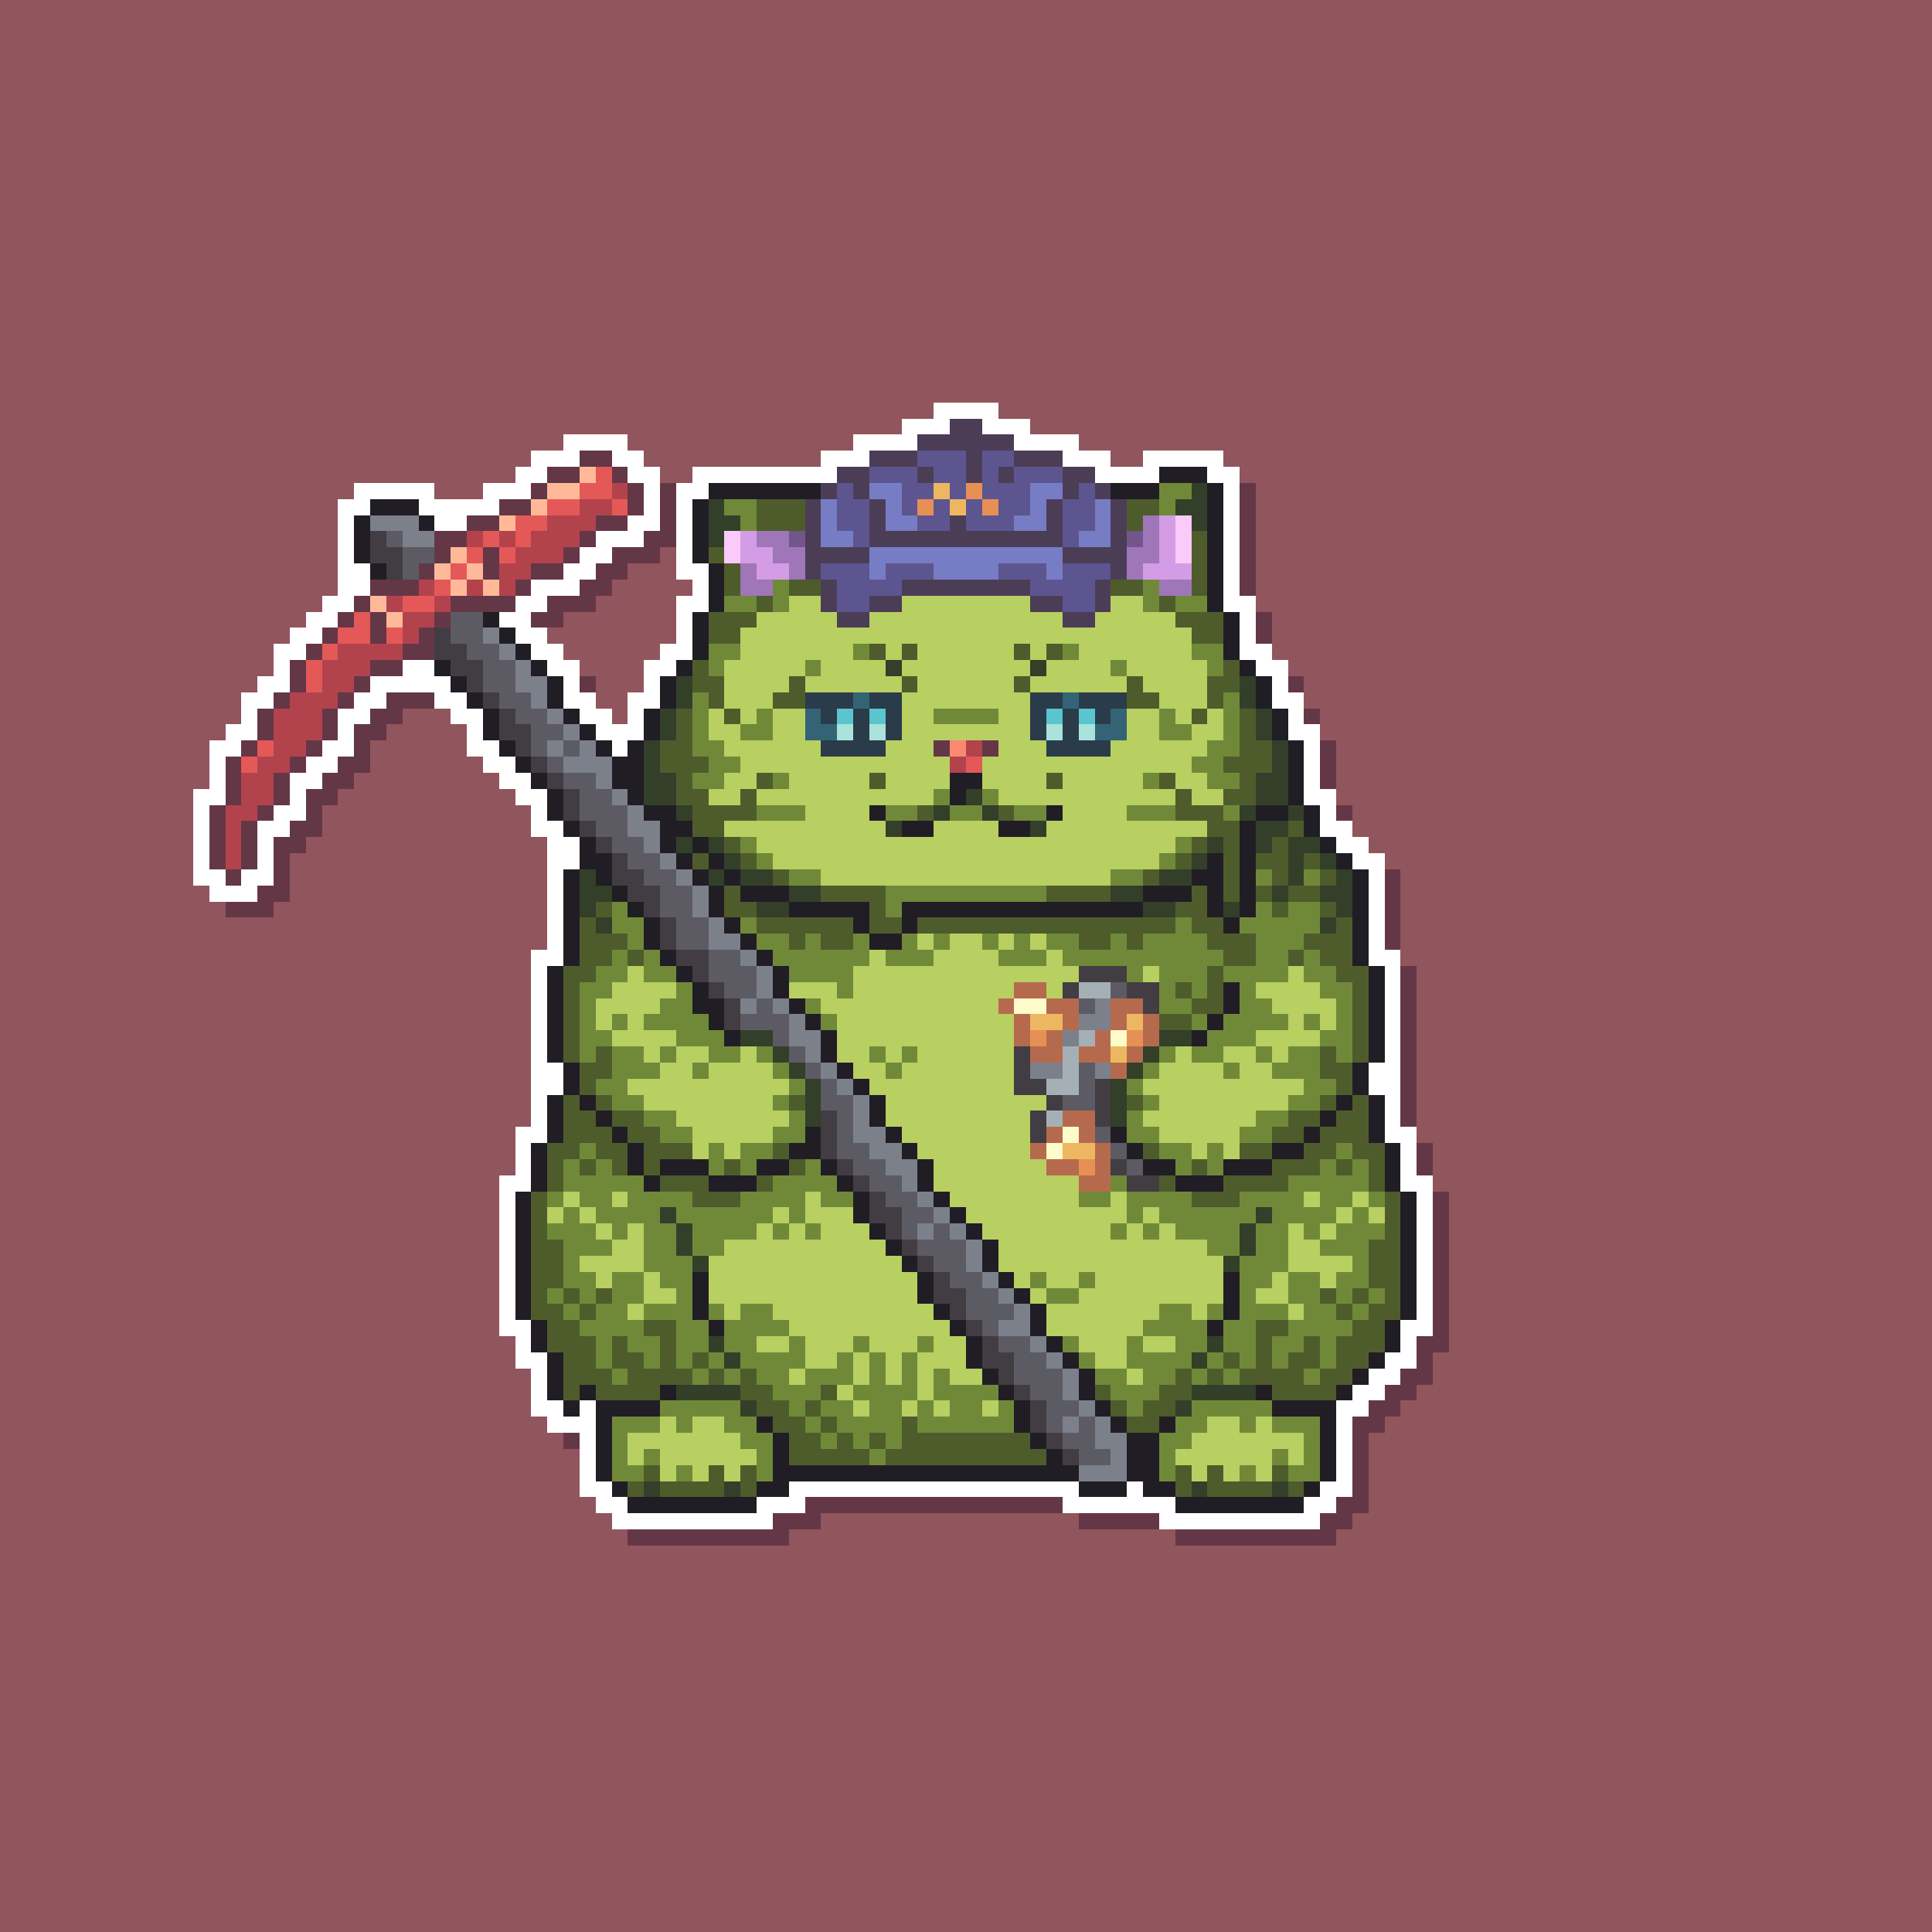 <svg xmlns="http://www.w3.org/2000/svg" shape-rendering="crispEdges" viewBox="0 -0.5 120 120" style="width:100%;height:100%;transform:translate3d(0,0,0);content-visibility:visible">
  <rect x="0" y="-0.5" width="120" height="120" fill="#333333" stroke="none"/>
  <path stroke="#91555d" d="M0,0 h120 M0,1 h120 M0,2 h120 M0,3 h120 M0,4 h120 M0,5 h120 
    M0,6 h120 M0,7 h120 M0,8 h120 M0,9 h120 M0,10 h120 M0,11 h120 M0,12 h120 M0,13 h120 
    M0,14 h120 M0,15 h120 M0,16 h120 M0,17 h120 M0,18 h120 M0,19 h120 M0,20 h120 
    M0,21 h120 M0,22 h120 M0,23 h120 M0,24 h120 M0,25 h58 M62,25 h58 M0,26 h56 
    M64,26 h56 M0,27 h35 M39,27 h14 M67,27 h53 M0,28 h33 M40,28 h11 M69,28 h2 M76,28 h44 
    M0,29 h32 M41,29 h2 M77,29 h43 M0,30 h22 M27,30 h3 M78,30 h42 M0,31 h21 M78,31 h42 
    M0,32 h21 M78,32 h42 M0,33 h21 M78,33 h42 M0,34 h21 M41,34 h1 M78,34 h42 M0,35 h21 
    M39,35 h3 M78,35 h42 M0,36 h21 M38,36 h5 M78,36 h42 M0,37 h20 M37,37 h5 M78,37 h42 
    M0,38 h19 M35,38 h7 M79,38 h41 M0,39 h18 M34,39 h8 M79,39 h41 M0,40 h17 M35,40 h6 
    M79,40 h41 M0,41 h17 M36,41 h4 M80,41 h40 M0,42 h16 M37,42 h3 M81,42 h39 M0,43 h15 
    M37,43 h2 M81,43 h39 M0,44 h15 M25,44 h3 M38,44 h1 M82,44 h38 M0,45 h14 M24,45 h5 
    M82,45 h38 M0,46 h13 M23,46 h6 M83,46 h37 M0,47 h13 M23,47 h7 M83,47 h37 M0,48 h13 
    M22,48 h9 M83,48 h37 M0,49 h12 M21,49 h11 M83,49 h37 M0,50 h12 M20,50 h13 M84,50 h36 
    M0,51 h12 M20,51 h13 M84,51 h36 M0,52 h12 M19,52 h15 M85,52 h35 M0,53 h12 M18,53 h16 
    M86,53 h34 M0,54 h12 M18,54 h16 M87,54 h33 M0,55 h13 M18,55 h16 M87,55 h33 
    M0,56 h14 M17,56 h17 M87,56 h33 M0,57 h34 M87,57 h33 M0,58 h34 M87,58 h33 M0,59 h33 
    M87,59 h33 M0,60 h33 M88,60 h32 M0,61 h33 M88,61 h32 M0,62 h33 M88,62 h32 M0,63 h33 
    M88,63 h32 M0,64 h33 M88,64 h32 M0,65 h33 M88,65 h32 M0,66 h33 M88,66 h32 M0,67 h33 
    M88,67 h32 M0,68 h33 M88,68 h32 M0,69 h33 M88,69 h32 M0,70 h32 M88,70 h32 M0,71 h32 
    M89,71 h31 M0,72 h32 M89,72 h31 M0,73 h31 M89,73 h31 M0,74 h31 M90,74 h30 M0,75 h31 
    M90,75 h30 M0,76 h31 M90,76 h30 M0,77 h31 M90,77 h30 M0,78 h31 M90,78 h30 M0,79 h31 
    M90,79 h30 M0,80 h31 M90,80 h30 M0,81 h31 M90,81 h30 M0,82 h31 M90,82 h30 M0,83 h32 
    M90,83 h30 M0,84 h32 M89,84 h31 M0,85 h33 M89,85 h31 M0,86 h33 M88,86 h32 M0,87 h33 
    M87,87 h33 M0,88 h34 M86,88 h34 M0,89 h35 M85,89 h35 M0,90 h36 M85,90 h35 M0,91 h36 
    M85,91 h35 M0,92 h36 M85,92 h35 M0,93 h37 M85,93 h35 M0,94 h38 M51,94 h16 M84,94 h36 
    M0,95 h39 M49,95 h24 M83,95 h37 M0,96 h120 M0,97 h120 M0,98 h120 M0,99 h120 
    M0,100 h120 M0,101 h120 M0,102 h120 M0,103 h120 M0,104 h120 M0,105 h120 M0,106 h120 
    M0,107 h120 M0,108 h120 M0,109 h120 M0,110 h120 M0,111 h120 M0,112 h120 M0,113 h120 
    M0,114 h120 M0,115 h120 M0,116 h120 M0,117 h120 M0,118 h120 M0,119 h120"/>
  <path stroke="#ffffff" d="M58,25 h4 M56,26 h3 M61,26 h3 M35,27 h4 M53,27 h4 M63,27 h4 
    M33,28 h3 M38,28 h2 M51,28 h3 M66,28 h3 M71,28 h5 M32,29 h2 M39,29 h2 M43,29 h9 
    M68,29 h4 M75,29 h2 M22,30 h5 M30,30 h3 M40,30 h1 M42,30 h2 M76,30 h1 M21,31 h2 
    M26,31 h5 M40,31 h1 M42,31 h1 M76,31 h1 M21,32 h1 M27,32 h2 M39,32 h2 M42,32 h1 
    M76,32 h1 M21,33 h1 M37,33 h3 M42,33 h1 M76,33 h1 M21,34 h1 M36,34 h2 M42,34 h1 
    M76,34 h1 M21,35 h2 M35,35 h2 M42,35 h2 M76,35 h1 M21,36 h2 M33,36 h3 M43,36 h1 
    M76,36 h1 M20,37 h2 M32,37 h2 M42,37 h2 M76,37 h2 M19,38 h2 M31,38 h2 M42,38 h1 
    M77,38 h1 M18,39 h2 M32,39 h2 M42,39 h1 M77,39 h1 M17,40 h2 M33,40 h2 M41,40 h2 
    M77,40 h2 M17,41 h1 M25,41 h2 M34,41 h2 M40,41 h2 M78,41 h2 M16,42 h2 M23,42 h5 
    M35,42 h1 M40,42 h1 M79,42 h1 M15,43 h2 M22,43 h2 M27,43 h2 M35,43 h2 M39,43 h2 
    M79,43 h2 M15,44 h1 M21,44 h2 M28,44 h2 M36,44 h2 M39,44 h1 M80,44 h1 M14,45 h2 
    M21,45 h1 M29,45 h1 M37,45 h3 M80,45 h2 M13,46 h2 M20,46 h2 M29,46 h2 M38,46 h1 
    M81,46 h1 M13,47 h1 M19,47 h2 M30,47 h2 M81,47 h1 M13,48 h1 M18,48 h2 M31,48 h2 
    M81,48 h1 M12,49 h2 M18,49 h1 M32,49 h2 M81,49 h2 M12,50 h1 M17,50 h2 M33,50 h1 
    M82,50 h1 M12,51 h1 M16,51 h2 M33,51 h2 M82,51 h2 M12,52 h1 M16,52 h1 M34,52 h2 
    M83,52 h2 M12,53 h1 M16,53 h1 M34,53 h2 M84,53 h2 M12,54 h2 M15,54 h2 M34,54 h1 
    M85,54 h1 M13,55 h3 M34,55 h1 M85,55 h1 M34,56 h1 M85,56 h1 M34,57 h1 M85,57 h1 
    M34,58 h1 M85,58 h1 M33,59 h2 M85,59 h2 M33,60 h1 M86,60 h1 M33,61 h1 M86,61 h1 
    M33,62 h1 M86,62 h1 M33,63 h1 M86,63 h1 M33,64 h1 M86,64 h1 M33,65 h1 M86,65 h1 
    M33,66 h2 M85,66 h2 M33,67 h2 M85,67 h2 M33,68 h1 M86,68 h1 M33,69 h1 M86,69 h1 
    M32,70 h2 M86,70 h2 M32,71 h1 M87,71 h1 M32,72 h1 M87,72 h1 M31,73 h2 M87,73 h2 
    M31,74 h1 M88,74 h1 M31,75 h1 M88,75 h1 M31,76 h1 M88,76 h1 M31,77 h1 M88,77 h1 
    M31,78 h1 M88,78 h1 M31,79 h1 M88,79 h1 M31,80 h1 M88,80 h1 M31,81 h1 M88,81 h1 
    M31,82 h2 M87,82 h2 M32,83 h1 M87,83 h1 M32,84 h2 M86,84 h2 M33,85 h1 M85,85 h2 
    M33,86 h1 M84,86 h2 M33,87 h2 M36,87 h1 M83,87 h2 M34,88 h3 M83,88 h1 M36,89 h1 
    M83,89 h1 M36,90 h1 M83,90 h1 M36,91 h1 M83,91 h1 M36,92 h2 M49,92 h18 M70,92 h1 
    M82,92 h2 M37,93 h2 M47,93 h3 M66,93 h7 M81,93 h2 M38,94 h10 M72,94 h10"/>
  <path stroke="#4c3d57" d="M59,26 h2 M57,27 h6 M54,28 h3 M60,28 h1 M63,28 h3 M52,29 h2 
    M57,29 h1 M60,29 h1 M62,29 h1 M66,29 h2 M51,30 h1 M53,30 h1 M66,30 h1 M68,30 h1 
    M50,31 h1 M54,31 h1 M65,31 h1 M69,31 h1 M50,32 h1 M54,32 h1 M59,32 h1 M65,32 h1 
    M69,32 h1 M50,33 h1 M54,33 h12 M69,33 h1 M50,34 h4 M66,34 h4 M50,35 h1 M69,35 h1 
    M51,36 h1 M56,36 h8 M68,36 h1 M51,37 h1 M54,37 h2 M64,37 h2 M68,37 h1 M52,38 h2 
    M66,38 h2"/>
  <path stroke="#643747" d="M36,28 h2 M34,29 h2 M38,29 h1 M33,30 h1 M39,30 h1 M41,30 h1 
    M77,30 h1 M31,31 h2 M39,31 h1 M41,31 h1 M77,31 h1 M29,32 h2 M37,32 h2 M41,32 h1 
    M77,32 h1 M27,33 h2 M36,33 h1 M40,33 h2 M77,33 h1 M27,34 h1 M30,34 h1 M35,34 h1 
    M38,34 h3 M77,34 h1 M26,35 h1 M30,35 h1 M33,35 h2 M37,35 h2 M77,35 h1 M23,36 h3 
    M32,36 h1 M36,36 h2 M77,36 h1 M22,37 h1 M28,37 h4 M34,37 h3 M21,38 h1 M23,38 h1 
    M27,38 h1 M33,38 h2 M78,38 h1 M20,39 h1 M23,39 h1 M26,39 h1 M78,39 h1 M19,40 h1 
    M25,40 h2 M18,41 h1 M23,41 h2 M18,42 h1 M22,42 h1 M36,42 h1 M80,42 h1 M17,43 h1 
    M21,43 h1 M24,43 h3 M16,44 h1 M20,44 h1 M23,44 h2 M81,44 h1 M16,45 h1 M20,45 h1 
    M22,45 h2 M15,46 h1 M19,46 h1 M22,46 h1 M58,46 h1 M61,46 h1 M82,46 h1 M14,47 h1 
    M18,47 h1 M21,47 h2 M82,47 h1 M14,48 h1 M17,48 h1 M20,48 h2 M82,48 h1 M14,49 h1 
    M17,49 h1 M19,49 h2 M13,50 h1 M16,50 h1 M19,50 h1 M83,50 h1 M13,51 h1 M15,51 h1 
    M18,51 h2 M13,52 h1 M15,52 h1 M17,52 h2 M13,53 h1 M15,53 h1 M17,53 h1 M14,54 h1 
    M17,54 h1 M86,54 h1 M16,55 h2 M86,55 h1 M14,56 h3 M86,56 h1 M86,57 h1 M86,58 h1 
    M87,60 h1 M87,61 h1 M87,62 h1 M87,63 h1 M87,64 h1 M87,65 h1 M87,66 h1 M87,67 h1 
    M87,68 h1 M87,69 h1 M88,71 h1 M88,72 h1 M89,74 h1 M89,75 h1 M89,76 h1 M89,77 h1 
    M89,78 h1 M89,79 h1 M89,80 h1 M89,81 h1 M89,82 h1 M88,83 h2 M88,84 h1 M87,85 h2 
    M86,86 h2 M85,87 h2 M84,88 h2 M35,89 h1 M84,89 h1 M84,90 h1 M84,91 h1 M84,92 h1 
    M50,93 h16 M83,93 h2 M48,94 h3 M67,94 h5 M82,94 h2 M39,95 h10 M73,95 h10"/>
  <path stroke="#5d558f" d="M57,28 h3 M61,28 h2 M54,29 h3 M58,29 h2 M61,29 h1 M63,29 h3 
    M52,30 h1 M56,30 h2 M59,30 h1 M61,30 h3 M67,30 h1 M52,31 h2 M56,31 h1 M58,31 h1 
    M60,31 h1 M62,31 h2 M66,31 h2 M52,32 h2 M57,32 h2 M60,32 h3 M66,32 h2 M53,33 h1 
    M66,33 h1 M51,35 h3 M55,35 h3 M62,35 h3 M66,35 h3 M52,36 h4 M64,36 h4 M52,37 h2 
    M66,37 h2"/>
  <path stroke="#ffb999" d="M36,29 h1 M34,30 h2 M33,31 h1 M31,32 h1 M28,34 h1 M27,35 h1 
    M29,35 h1 M28,36 h1 M30,36 h1 M23,37 h1 M24,38 h1"/>
  <path stroke="#e55858" d="M37,29 h1 M36,30 h2 M34,31 h2 M38,31 h1 M32,32 h2 M30,33 h1 
    M32,33 h1 M29,34 h1 M31,34 h1 M28,35 h1 M27,36 h1 M25,37 h2 M22,38 h1 M21,39 h2 
    M24,39 h1 M20,40 h1 M19,41 h1 M19,42 h1 M16,46 h1 M15,47 h1 M60,47 h1"/>
  <path stroke="#211d25" d="M72,29 h3 M44,30 h7 M69,30 h3 M75,30 h1 M23,31 h3 M43,31 h1 
    M75,31 h1 M22,32 h1 M26,32 h1 M43,32 h1 M75,32 h1 M22,33 h1 M43,33 h1 M75,33 h1 
    M22,34 h1 M43,34 h1 M75,34 h1 M23,35 h1 M44,35 h1 M75,35 h1 M44,36 h1 M75,36 h1 
    M44,37 h1 M75,37 h1 M30,38 h1 M43,38 h1 M76,38 h1 M31,39 h1 M43,39 h1 M76,39 h1 
    M32,40 h1 M43,40 h1 M76,40 h1 M27,41 h1 M33,41 h1 M42,41 h1 M77,41 h1 M28,42 h1 
    M34,42 h1 M41,42 h1 M78,42 h1 M29,43 h1 M34,43 h1 M41,43 h1 M78,43 h1 M30,44 h1 
    M35,44 h1 M40,44 h1 M79,44 h1 M30,45 h1 M36,45 h1 M40,45 h1 M79,45 h1 M31,46 h1 
    M37,46 h1 M39,46 h1 M80,46 h1 M32,47 h1 M38,47 h2 M80,47 h1 M33,48 h1 M38,48 h2 
    M59,48 h2 M80,48 h1 M34,49 h1 M39,49 h1 M59,49 h1 M80,49 h1 M34,50 h1 M40,50 h2 
    M54,50 h1 M65,50 h1 M78,50 h2 M81,50 h1 M35,51 h1 M41,51 h2 M56,51 h2 M62,51 h2 
    M77,51 h1 M81,51 h1 M36,52 h1 M41,52 h1 M43,52 h1 M77,52 h1 M82,52 h1 M36,53 h2 
    M42,53 h1 M44,53 h1 M75,53 h1 M77,53 h1 M83,53 h1 M35,54 h1 M37,54 h1 M43,54 h1 
    M45,54 h1 M74,54 h2 M77,54 h1 M84,54 h1 M35,55 h1 M38,55 h1 M44,55 h1 M46,55 h3 
    M71,55 h3 M75,55 h1 M77,55 h1 M84,55 h1 M35,56 h1 M39,56 h1 M44,56 h1 M49,56 h5 
    M56,56 h15 M75,56 h1 M77,56 h1 M84,56 h1 M35,57 h1 M40,57 h1 M45,57 h1 M53,57 h1 
    M56,57 h1 M76,57 h1 M84,57 h1 M35,58 h1 M40,58 h1 M46,58 h1 M54,58 h2 M84,58 h1 
    M35,59 h1 M41,59 h1 M47,59 h1 M84,59 h1 M34,60 h1 M42,60 h1 M48,60 h1 M85,60 h1 
    M34,61 h1 M43,61 h1 M48,61 h1 M76,61 h1 M85,61 h1 M34,62 h1 M43,62 h2 M49,62 h1 
    M76,62 h1 M85,62 h1 M34,63 h1 M44,63 h1 M50,63 h1 M75,63 h1 M85,63 h1 M34,64 h1 
    M45,64 h1 M51,64 h1 M74,64 h1 M85,64 h1 M34,65 h1 M51,65 h1 M85,65 h1 M35,66 h1 
    M52,66 h1 M84,66 h1 M35,67 h1 M53,67 h1 M84,67 h1 M34,68 h1 M36,68 h1 M54,68 h1 
    M83,68 h1 M85,68 h1 M34,69 h1 M37,69 h1 M54,69 h1 M82,69 h1 M85,69 h1 M34,70 h1 
    M38,70 h1 M50,70 h1 M55,70 h1 M69,70 h1 M81,70 h1 M85,70 h1 M33,71 h1 M39,71 h1 
    M49,71 h2 M56,71 h1 M70,71 h1 M79,71 h2 M86,71 h1 M33,72 h1 M39,72 h1 M41,72 h3 
    M47,72 h2 M51,72 h1 M57,72 h1 M71,72 h2 M76,72 h3 M86,72 h1 M33,73 h1 M40,73 h1 
    M44,73 h3 M52,73 h1 M57,73 h1 M73,73 h3 M86,73 h1 M32,74 h1 M53,74 h1 M58,74 h1 
    M87,74 h1 M32,75 h1 M53,75 h1 M59,75 h1 M87,75 h1 M32,76 h1 M54,76 h1 M60,76 h1 
    M87,76 h1 M32,77 h1 M55,77 h1 M61,77 h1 M87,77 h1 M32,78 h1 M56,78 h1 M61,78 h1 
    M87,78 h1 M32,79 h1 M43,79 h1 M57,79 h1 M62,79 h1 M76,79 h1 M87,79 h1 M32,80 h1 
    M43,80 h1 M57,80 h1 M63,80 h1 M76,80 h1 M87,80 h1 M32,81 h1 M43,81 h1 M58,81 h1 
    M64,81 h1 M76,81 h1 M87,81 h1 M33,82 h1 M44,82 h1 M59,82 h1 M64,82 h1 M75,82 h1 
    M86,82 h1 M33,83 h1 M60,83 h1 M65,83 h1 M86,83 h1 M34,84 h1 M60,84 h1 M66,84 h1 
    M85,84 h1 M34,85 h1 M61,85 h1 M67,85 h1 M84,85 h1 M34,86 h1 M36,86 h1 M41,86 h1 
    M62,86 h1 M67,86 h1 M78,86 h1 M83,86 h1 M35,87 h1 M37,87 h4 M63,87 h1 M68,87 h1 
    M79,87 h4 M37,88 h1 M47,88 h1 M63,88 h1 M69,88 h1 M72,88 h1 M82,88 h1 M37,89 h1 
    M48,89 h1 M64,89 h1 M70,89 h2 M82,89 h1 M37,90 h1 M48,90 h1 M65,90 h1 M70,90 h2 
    M82,90 h1 M37,91 h1 M48,91 h19 M70,91 h2 M82,91 h1 M38,92 h1 M47,92 h2 M67,92 h3 
    M71,92 h2 M81,92 h1 M39,93 h8 M73,93 h8"/>
  <path stroke="#b2434d" d="M38,30 h1 M36,31 h2 M34,32 h3 M29,33 h1 M31,33 h1 M33,33 h3 
    M32,34 h3 M31,35 h2 M26,36 h1 M29,36 h1 M31,36 h1 M24,37 h1 M27,37 h1 M25,38 h2 
    M25,39 h1 M21,40 h4 M20,41 h3 M20,42 h2 M18,43 h3 M17,44 h3 M17,45 h3 M17,46 h2 
    M60,46 h1 M16,47 h2 M59,47 h1 M15,48 h2 M15,49 h2 M14,50 h2 M14,51 h1 M14,52 h1 
    M14,53 h1"/>
  <path stroke="#777dc4" d="M54,30 h2 M64,30 h2 M51,31 h1 M55,31 h1 M64,31 h1 M68,31 h1 
    M51,32 h1 M55,32 h2 M63,32 h2 M68,32 h1 M51,33 h2 M67,33 h2 M54,34 h12 M54,35 h1 
    M58,35 h4 M65,35 h1"/>
  <path stroke="#edb762" d="M58,30 h1 M59,31 h1 M64,63 h2 M70,63 h1 M69,65 h1 M66,71 h2"/>
  <path stroke="#e79055" d="M60,30 h1 M57,31 h1 M61,31 h1 M64,64 h1 M70,64 h1 M67,72 h1"/>
  <path stroke="#708939" d="M72,30 h2 M45,31 h2 M72,31 h1 M46,32 h1 M48,36 h1 M71,36 h1 
    M45,37 h2 M48,37 h1 M71,37 h1 M73,37 h2 M44,40 h2 M53,40 h1 M66,40 h1 M74,40 h2 
    M44,41 h1 M50,41 h1 M69,41 h1 M75,41 h1 M43,43 h1 M76,43 h1 M43,44 h1 M47,44 h1 
    M58,44 h4 M72,44 h1 M76,44 h1 M43,45 h1 M46,45 h2 M72,45 h2 M76,45 h1 M43,46 h2 
    M75,46 h2 M44,47 h2 M74,47 h2 M43,48 h2 M48,48 h1 M71,48 h1 M75,48 h2 M58,49 h1 
    M61,49 h1 M47,50 h3 M55,50 h2 M59,50 h2 M63,50 h2 M70,50 h3 M76,50 h1 M46,52 h1 
    M73,52 h1 M47,53 h1 M72,53 h1 M49,54 h2 M69,54 h2 M78,54 h1 M81,54 h1 M55,55 h10 
    M38,56 h1 M55,56 h1 M78,56 h1 M80,56 h2 M38,57 h2 M46,57 h1 M73,57 h1 M77,57 h5 
    M39,58 h1 M47,58 h2 M50,58 h1 M53,58 h1 M56,58 h1 M58,58 h1 M61,58 h1 M63,58 h1 
    M65,58 h2 M69,58 h1 M71,58 h4 M78,58 h3 M38,59 h1 M40,59 h1 M48,59 h6 M55,59 h3 
    M62,59 h3 M66,59 h10 M78,59 h2 M81,59 h1 M37,60 h2 M40,60 h2 M49,60 h4 M70,60 h1 
    M72,60 h3 M76,60 h4 M81,60 h2 M36,61 h2 M42,61 h1 M52,61 h1 M72,61 h1 M74,61 h1 
    M77,61 h1 M82,61 h2 M36,62 h1 M41,62 h2 M50,62 h1 M72,62 h2 M77,62 h2 M83,62 h1 
    M36,63 h1 M38,63 h1 M40,63 h4 M51,63 h1 M74,63 h1 M76,63 h4 M81,63 h1 M83,63 h1 
    M36,64 h2 M42,64 h3 M75,64 h3 M82,64 h2 M36,65 h1 M38,65 h2 M41,65 h1 M44,65 h2 
    M47,65 h1 M54,65 h1 M56,65 h1 M72,65 h1 M74,65 h2 M78,65 h1 M80,65 h2 M83,65 h1 
    M38,66 h3 M43,66 h1 M48,66 h1 M55,66 h1 M71,66 h1 M76,66 h1 M79,66 h3 M37,67 h2 
    M49,67 h1 M70,67 h1 M81,67 h2 M38,68 h2 M48,68 h1 M71,68 h1 M80,68 h2 M40,69 h2 
    M49,69 h1 M70,69 h1 M78,69 h2 M41,70 h2 M48,70 h2 M70,70 h2 M77,70 h2 M36,71 h1 
    M44,71 h1 M46,71 h2 M72,71 h2 M75,71 h1 M83,71 h1 M35,72 h1 M37,72 h1 M44,72 h1 
    M46,72 h1 M50,72 h1 M73,72 h1 M75,72 h1 M82,72 h1 M84,72 h1 M35,73 h5 M48,73 h4 
    M69,73 h1 M80,73 h5 M34,74 h1 M36,74 h2 M39,74 h4 M46,74 h4 M51,74 h2 M67,74 h2 
    M70,74 h4 M77,74 h4 M82,74 h2 M85,74 h1 M35,75 h1 M37,75 h4 M42,75 h6 M49,75 h1 
    M70,75 h1 M72,75 h6 M79,75 h4 M84,75 h1 M34,76 h3 M38,76 h1 M40,76 h2 M43,76 h4 
    M48,76 h1 M50,76 h1 M69,76 h1 M71,76 h1 M73,76 h4 M78,76 h2 M81,76 h1 M83,76 h3 
    M35,77 h3 M40,77 h2 M43,77 h2 M75,77 h2 M78,77 h2 M82,77 h3 M35,78 h1 M40,78 h3 
    M77,78 h3 M84,78 h1 M35,79 h2 M38,79 h2 M41,79 h2 M64,79 h1 M67,79 h1 M77,79 h2 
    M80,79 h2 M83,79 h2 M34,80 h1 M36,80 h1 M38,80 h2 M42,80 h1 M65,80 h2 M77,80 h1 
    M80,80 h2 M83,80 h1 M85,80 h1 M35,81 h1 M37,81 h2 M40,81 h3 M44,81 h1 M46,81 h2 
    M72,81 h2 M75,81 h1 M77,81 h3 M81,81 h2 M84,81 h1 M36,82 h4 M42,82 h2 M45,82 h4 
    M71,82 h4 M76,82 h2 M80,82 h4 M37,83 h1 M39,83 h2 M42,83 h2 M45,83 h2 M49,83 h1 
    M53,83 h1 M57,83 h1 M66,83 h1 M70,83 h1 M73,83 h2 M76,83 h2 M79,83 h2 M82,83 h1 
    M37,84 h1 M40,84 h1 M42,84 h1 M44,84 h1 M46,84 h4 M52,84 h1 M54,84 h1 M56,84 h1 
    M67,84 h1 M70,84 h4 M75,84 h1 M77,84 h1 M79,84 h1 M82,84 h1 M38,85 h1 M43,85 h1 
    M45,85 h1 M47,85 h2 M50,85 h3 M54,85 h1 M56,85 h1 M58,85 h1 M68,85 h2 M71,85 h2 
    M74,85 h1 M76,85 h1 M81,85 h1 M48,86 h3 M53,86 h4 M58,86 h4 M69,86 h3 M41,87 h5 
    M49,87 h1 M51,87 h2 M54,87 h2 M57,87 h1 M59,87 h2 M62,87 h1 M70,87 h1 M74,87 h5 
    M38,88 h3 M42,88 h1 M45,88 h2 M50,88 h1 M52,88 h4 M57,88 h6 M73,88 h2 M77,88 h1 
    M79,88 h3 M38,89 h1 M46,89 h2 M51,89 h1 M53,89 h1 M55,89 h1 M72,89 h2 M81,89 h1 
    M38,90 h1 M40,90 h1 M47,90 h1 M54,90 h1 M72,90 h1 M79,90 h1 M81,90 h1 M38,91 h2 
    M42,91 h1 M47,91 h1 M72,91 h1 M77,91 h1 M80,91 h2"/>
  <path stroke="#333f29" d="M74,30 h1 M44,31 h1 M73,31 h2 M44,32 h2 M74,32 h1 M44,33 h1 
    M55,41 h1 M64,41 h1 M42,42 h1 M77,42 h1 M42,43 h1 M77,43 h1 M41,44 h1 M78,44 h1 
    M41,45 h1 M78,45 h1 M40,46 h1 M79,46 h1 M40,47 h1 M79,47 h1 M40,48 h2 M78,48 h2 
    M40,49 h2 M60,49 h1 M78,49 h2 M42,50 h1 M58,50 h1 M61,50 h1 M77,50 h1 M80,50 h1 
    M55,51 h1 M64,51 h1 M78,51 h2 M42,52 h1 M44,52 h1 M75,52 h1 M78,52 h1 M80,52 h2 
    M45,53 h1 M74,53 h1 M80,53 h1 M82,53 h1 M36,54 h1 M44,54 h1 M46,54 h2 M72,54 h2 
    M80,54 h1 M83,54 h1 M36,55 h2 M49,55 h2 M69,55 h2 M79,55 h1 M82,55 h2 M36,56 h1 
    M47,56 h2 M71,56 h2 M76,56 h1 M83,56 h1 M37,57 h1 M82,57 h1 M46,64 h2 M72,64 h2 
    M48,65 h1 M71,65 h1 M49,66 h1 M70,66 h1 M50,67 h1 M69,67 h1 M50,68 h1 M69,68 h1 
    M50,69 h1 M69,69 h1 M41,75 h1 M78,75 h1 M42,76 h1 M77,76 h1 M42,77 h1 M77,77 h1 
    M43,78 h1 M76,78 h1 M44,83 h1 M75,83 h1 M45,84 h1 M74,84 h1 M42,86 h4 M74,86 h4 
    M46,87 h1 M73,87 h1 M40,92 h1 M45,92 h1 M74,92 h1 M79,92 h1"/>
  <path stroke="#4e5c2c" d="M47,31 h3 M70,31 h2 M47,32 h3 M70,32 h1 M74,33 h1 M44,34 h1 
    M74,34 h1 M45,35 h1 M74,35 h1 M45,36 h1 M49,36 h2 M69,36 h2 M74,36 h1 M47,37 h1 
    M72,37 h1 M44,38 h3 M73,38 h3 M44,39 h2 M74,39 h2 M54,40 h1 M56,40 h1 M63,40 h1 
    M65,40 h1 M43,41 h1 M76,41 h1 M43,42 h2 M49,42 h1 M56,42 h1 M63,42 h1 M70,42 h1 
    M75,42 h2 M44,43 h1 M48,43 h2 M70,43 h2 M75,43 h1 M42,44 h1 M45,44 h1 M74,44 h1 
    M77,44 h1 M42,45 h1 M77,45 h1 M41,46 h2 M77,46 h2 M41,47 h3 M76,47 h3 M42,48 h1 
    M47,48 h1 M54,48 h1 M65,48 h1 M72,48 h1 M77,48 h1 M42,49 h2 M46,49 h1 M73,49 h1 
    M76,49 h2 M43,50 h4 M57,50 h1 M62,50 h1 M73,50 h3 M43,51 h2 M75,51 h2 M80,51 h1 
    M45,52 h1 M74,52 h1 M76,52 h1 M79,52 h1 M43,53 h1 M46,53 h1 M73,53 h1 M76,53 h1 
    M78,53 h2 M81,53 h1 M48,54 h1 M71,54 h1 M76,54 h1 M79,54 h1 M82,54 h1 M45,55 h1 
    M51,55 h4 M65,55 h4 M74,55 h1 M76,55 h1 M78,55 h1 M80,55 h2 M37,56 h1 M45,56 h2 
    M54,56 h1 M73,56 h2 M79,56 h1 M82,56 h1 M36,57 h1 M47,57 h6 M54,57 h2 M57,57 h16 
    M74,57 h2 M83,57 h1 M36,58 h3 M49,58 h1 M51,58 h2 M67,58 h2 M70,58 h1 M75,58 h3 
    M81,58 h3 M36,59 h2 M39,59 h1 M76,59 h2 M80,59 h1 M82,59 h2 M35,60 h2 M75,60 h1 
    M83,60 h2 M35,61 h1 M73,61 h1 M75,61 h1 M84,61 h1 M35,62 h1 M74,62 h2 M84,62 h1 
    M35,63 h1 M72,63 h2 M84,63 h1 M35,64 h1 M84,64 h1 M35,65 h1 M37,65 h1 M82,65 h1 
    M84,65 h1 M36,66 h2 M82,66 h2 M36,67 h1 M83,67 h1 M35,68 h1 M37,68 h1 M49,68 h1 
    M70,68 h1 M82,68 h1 M84,68 h1 M35,69 h2 M38,69 h2 M80,69 h2 M83,69 h2 M35,70 h3 
    M39,70 h2 M79,70 h2 M82,70 h3 M34,71 h2 M37,71 h2 M40,71 h3 M48,71 h1 M71,71 h1 
    M77,71 h2 M81,71 h2 M84,71 h2 M34,72 h1 M36,72 h1 M38,72 h1 M40,72 h1 M45,72 h1 
    M49,72 h1 M74,72 h1 M79,72 h3 M83,72 h1 M85,72 h1 M34,73 h1 M41,73 h3 M47,73 h1 
    M72,73 h1 M76,73 h4 M85,73 h1 M33,74 h1 M43,74 h3 M74,74 h3 M86,74 h1 M33,75 h1 
    M86,75 h1 M33,76 h1 M86,76 h1 M33,77 h2 M85,77 h2 M33,78 h2 M85,78 h2 M33,79 h2 
    M85,79 h2 M33,80 h1 M35,80 h1 M37,80 h1 M82,80 h1 M84,80 h1 M86,80 h1 M33,81 h2 
    M36,81 h1 M83,81 h1 M85,81 h2 M34,82 h2 M40,82 h2 M78,82 h2 M84,82 h2 M34,83 h3 
    M38,83 h1 M41,83 h1 M78,83 h1 M81,83 h1 M83,83 h3 M35,84 h2 M38,84 h2 M41,84 h1 
    M43,84 h1 M76,84 h1 M78,84 h1 M80,84 h2 M83,84 h2 M35,85 h3 M39,85 h4 M44,85 h1 
    M46,85 h1 M73,85 h1 M75,85 h1 M77,85 h4 M82,85 h2 M35,86 h1 M37,86 h4 M46,86 h2 
    M51,86 h1 M68,86 h1 M72,86 h2 M79,86 h4 M47,87 h2 M50,87 h1 M69,87 h1 M71,87 h2 
    M48,88 h2 M51,88 h1 M56,88 h1 M70,88 h2 M49,89 h2 M52,89 h1 M54,89 h1 M56,89 h8 
    M49,90 h5 M55,90 h10 M40,91 h1 M44,91 h1 M46,91 h1 M73,91 h1 M75,91 h1 M79,91 h1 
    M39,92 h1 M41,92 h4 M46,92 h1 M73,92 h1 M75,92 h4 M80,92 h1"/>
  <path stroke="#7c808b" d="M23,32 h3 M25,33 h2 M30,39 h1 M31,40 h1 M32,41 h1 M32,42 h2 
    M33,43 h1 M34,44 h1 M35,45 h1 M34,46 h1 M36,46 h1 M35,47 h3 M37,48 h1 M38,49 h1 
    M39,50 h1 M39,51 h2 M40,52 h1 M41,53 h1 M42,54 h1 M43,55 h1 M43,56 h1 M44,57 h1 
    M44,58 h2 M46,59 h1 M47,60 h1 M47,61 h1 M46,62 h1 M48,62 h1 M68,62 h1 M49,63 h1 
    M67,63 h2 M49,64 h2 M66,64 h1 M50,65 h1 M51,66 h1 M64,66 h2 M68,66 h1 M52,67 h1 
    M53,68 h1 M53,69 h1 M53,70 h2 M54,71 h2 M55,72 h2 M56,73 h1 M57,74 h1 M58,75 h1 
    M57,76 h1 M59,76 h1 M60,77 h1 M60,78 h1 M61,79 h1 M62,80 h1 M63,81 h1 M62,82 h2 
    M64,83 h1 M65,84 h1 M66,85 h1 M66,86 h1 M67,87 h1 M66,88 h1 M68,88 h1 M68,89 h2 
    M69,90 h1 M67,91 h3"/>
  <path stroke="#9f76b8" d="M71,32 h1 M47,33 h2 M71,33 h1 M48,34 h2 M70,34 h2 M46,35 h1 
    M49,35 h1 M70,35 h1 M46,36 h2 M72,36 h2"/>
  <path stroke="#d49ce5" d="M72,32 h1 M46,33 h1 M72,33 h1 M46,34 h2 M72,34 h1 M47,35 h2 
    M71,35 h3"/>
  <path stroke="#facafb" d="M73,32 h1 M45,33 h1 M73,33 h1 M45,34 h1 M73,34 h1"/>
  <path stroke="#413d42" d="M23,33 h1 M23,34 h2 M24,35 h1 M27,39 h1 M27,40 h2 M28,41 h2 
    M29,42 h1 M30,43 h1 M31,44 h1 M31,45 h2 M32,46 h1 M33,47 h1 M34,48 h1 M35,49 h1 
    M35,50 h1 M36,51 h1 M37,52 h1 M38,53 h1 M38,54 h2 M39,55 h2 M40,56 h1 M41,57 h1 
    M41,58 h1 M42,59 h2 M43,60 h1 M67,60 h3 M44,61 h1 M66,61 h1 M70,61 h2 M45,62 h1 
    M71,62 h1 M45,63 h1 M63,65 h1 M63,66 h1 M63,67 h2 M68,67 h1 M65,68 h1 M68,68 h1 
    M51,69 h1 M64,69 h1 M68,69 h1 M51,70 h1 M64,70 h1 M51,71 h1 M52,72 h1 M69,72 h1 
    M53,73 h1 M70,73 h2 M54,74 h1 M54,75 h2 M55,76 h1 M56,77 h1 M57,78 h1 M58,79 h1 
    M58,80 h2 M59,81 h1 M60,82 h1 M61,83 h1 M61,84 h2 M62,85 h1 M63,86 h1 M64,87 h1 
    M64,88 h1 M65,89 h1 M66,90 h1"/>
  <path stroke="#5c5b63" d="M24,33 h1 M25,34 h2 M25,35 h1 M28,38 h2 M28,39 h2 M29,40 h2 
    M30,41 h2 M30,42 h2 M31,43 h2 M32,44 h2 M33,45 h2 M33,46 h1 M35,46 h1 M34,47 h1 
    M35,48 h2 M36,49 h2 M36,50 h3 M37,51 h2 M38,52 h2 M39,53 h2 M40,54 h2 M41,55 h2 
    M41,56 h2 M42,57 h2 M42,58 h2 M44,59 h2 M44,60 h3 M45,61 h2 M69,61 h1 M47,62 h1 
    M67,62 h1 M46,63 h3 M48,64 h1 M49,65 h1 M50,66 h1 M67,66 h1 M51,67 h1 M67,67 h1 
    M51,68 h2 M66,68 h2 M52,69 h1 M52,70 h1 M68,70 h1 M52,71 h2 M69,71 h1 M53,72 h2 
    M70,72 h1 M54,73 h2 M55,74 h2 M56,75 h2 M56,76 h1 M58,76 h1 M57,77 h3 M58,78 h2 
    M59,79 h2 M60,80 h2 M60,81 h3 M61,82 h1 M62,83 h2 M63,84 h2 M63,85 h3 M64,86 h2 
    M65,87 h2 M65,88 h1 M67,88 h1 M66,89 h2 M67,90 h2"/>
  <path stroke="#725689" d="M49,33 h1 M70,33 h1"/>
  <path stroke="#b8cf61" d="M49,37 h2 M56,37 h8 M69,37 h2 M47,38 h5 M54,38 h12 
    M68,38 h5 M46,39 h28 M46,40 h7 M55,40 h1 M57,40 h6 M64,40 h1 M67,40 h7 M45,41 h5 
    M51,41 h4 M56,41 h8 M65,41 h4 M70,41 h5 M45,42 h4 M50,42 h6 M57,42 h6 M64,42 h6 
    M71,42 h4 M45,43 h3 M56,43 h8 M72,43 h3 M44,44 h1 M46,44 h1 M48,44 h2 M56,44 h2 
    M62,44 h2 M70,44 h2 M73,44 h1 M75,44 h1 M44,45 h2 M48,45 h2 M56,45 h8 M70,45 h2 
    M74,45 h2 M45,46 h6 M55,46 h3 M62,46 h3 M69,46 h6 M46,47 h13 M61,47 h13 M45,48 h2 
    M49,48 h5 M55,48 h4 M61,48 h4 M66,48 h5 M73,48 h2 M44,49 h2 M47,49 h11 M62,49 h11 
    M74,49 h2 M50,50 h4 M66,50 h4 M45,51 h10 M58,51 h4 M65,51 h10 M47,52 h26 M48,53 h24 
    M51,54 h18 M57,58 h1 M59,58 h2 M62,58 h1 M64,58 h1 M54,59 h1 M58,59 h4 M65,59 h1 
    M39,60 h1 M53,60 h14 M71,60 h1 M80,60 h1 M38,61 h4 M49,61 h3 M53,61 h10 M65,61 h1 
    M78,61 h4 M37,62 h4 M51,62 h11 M79,62 h4 M37,63 h1 M39,63 h1 M52,63 h11 M80,63 h1 
    M82,63 h1 M38,64 h4 M52,64 h11 M78,64 h4 M40,65 h1 M42,65 h2 M46,65 h1 M52,65 h2 
    M55,65 h1 M57,65 h6 M73,65 h1 M76,65 h2 M79,65 h1 M41,66 h2 M44,66 h4 M53,66 h2 
    M56,66 h7 M72,66 h4 M77,66 h2 M39,67 h10 M54,67 h9 M71,67 h10 M40,68 h8 M55,68 h10 
    M72,68 h8 M42,69 h7 M55,69 h9 M71,69 h7 M43,70 h5 M56,70 h8 M72,70 h5 M43,71 h1 
    M45,71 h1 M57,71 h7 M74,71 h1 M76,71 h1 M58,72 h7 M58,73 h9 M35,74 h1 M38,74 h1 
    M50,74 h1 M59,74 h8 M69,74 h1 M81,74 h1 M84,74 h1 M34,75 h1 M36,75 h1 M48,75 h1 
    M50,75 h3 M60,75 h10 M71,75 h1 M83,75 h1 M85,75 h1 M37,76 h1 M39,76 h1 M47,76 h1 
    M49,76 h1 M51,76 h3 M61,76 h8 M70,76 h1 M72,76 h1 M80,76 h1 M82,76 h1 M38,77 h2 
    M45,77 h10 M62,77 h13 M80,77 h2 M36,78 h4 M44,78 h12 M62,78 h14 M80,78 h4 M37,79 h1 
    M40,79 h1 M44,79 h13 M63,79 h1 M65,79 h2 M68,79 h8 M79,79 h1 M82,79 h1 M40,80 h2 
    M44,80 h13 M64,80 h1 M67,80 h9 M78,80 h2 M39,81 h1 M45,81 h1 M48,81 h10 M65,81 h7 
    M74,81 h1 M80,81 h1 M49,82 h10 M65,82 h6 M47,83 h2 M50,83 h3 M54,83 h3 M58,83 h2 
    M67,83 h3 M71,83 h2 M50,84 h2 M53,84 h1 M55,84 h1 M57,84 h3 M68,84 h2 M49,85 h1 
    M53,85 h1 M55,85 h1 M57,85 h1 M59,85 h2 M70,85 h1 M52,86 h1 M57,86 h1 M53,87 h1 
    M56,87 h1 M58,87 h1 M61,87 h1 M41,88 h1 M43,88 h2 M75,88 h2 M78,88 h1 M39,89 h7 
    M74,89 h7 M39,90 h1 M41,90 h6 M73,90 h6 M80,90 h1 M41,91 h1 M43,91 h1 M45,91 h1 
    M74,91 h1 M76,91 h1 M78,91 h1"/>
  <path stroke="#2a3b4a" d="M50,43 h3 M54,43 h2 M64,43 h2 M67,43 h3 M51,44 h1 M53,44 h1 
    M55,44 h1 M64,44 h1 M66,44 h1 M68,44 h1 M53,45 h1 M55,45 h1 M64,45 h1 M66,45 h1 
    M51,46 h4 M65,46 h4"/>
  <path stroke="#346376" d="M53,43 h1 M66,43 h1 M50,44 h1 M69,44 h1 M50,45 h2 M68,45 h2"/>
  <path stroke="#5ac5ce" d="M52,44 h1 M54,44 h1 M65,44 h1 M67,44 h1"/>
  <path stroke="#aae3db" d="M52,45 h1 M54,45 h1 M65,45 h1 M67,45 h1"/>
  <path stroke="#fa8971" d="M59,46 h1"/>
  <path stroke="#b66a4d" d="M63,61 h2 M62,62 h1 M65,62 h2 M69,62 h2 M63,63 h1 M66,63 h1 
    M69,63 h1 M71,63 h1 M63,64 h1 M65,64 h1 M68,64 h1 M71,64 h1 M64,65 h2 M67,65 h2 
    M70,65 h1 M69,66 h1 M66,69 h2 M65,70 h1 M67,70 h1 M64,71 h1 M68,71 h1 M65,72 h2 
    M68,72 h1 M67,73 h2"/>
  <path stroke="#a5b0b6" d="M67,61 h2 M67,64 h1 M66,65 h1 M66,66 h1 M65,67 h2 M65,69 h1"/>
  <path stroke="#fcfbc9" d="M63,62 h2 M69,64 h1 M66,70 h1 M65,71 h1"/>
</svg>
